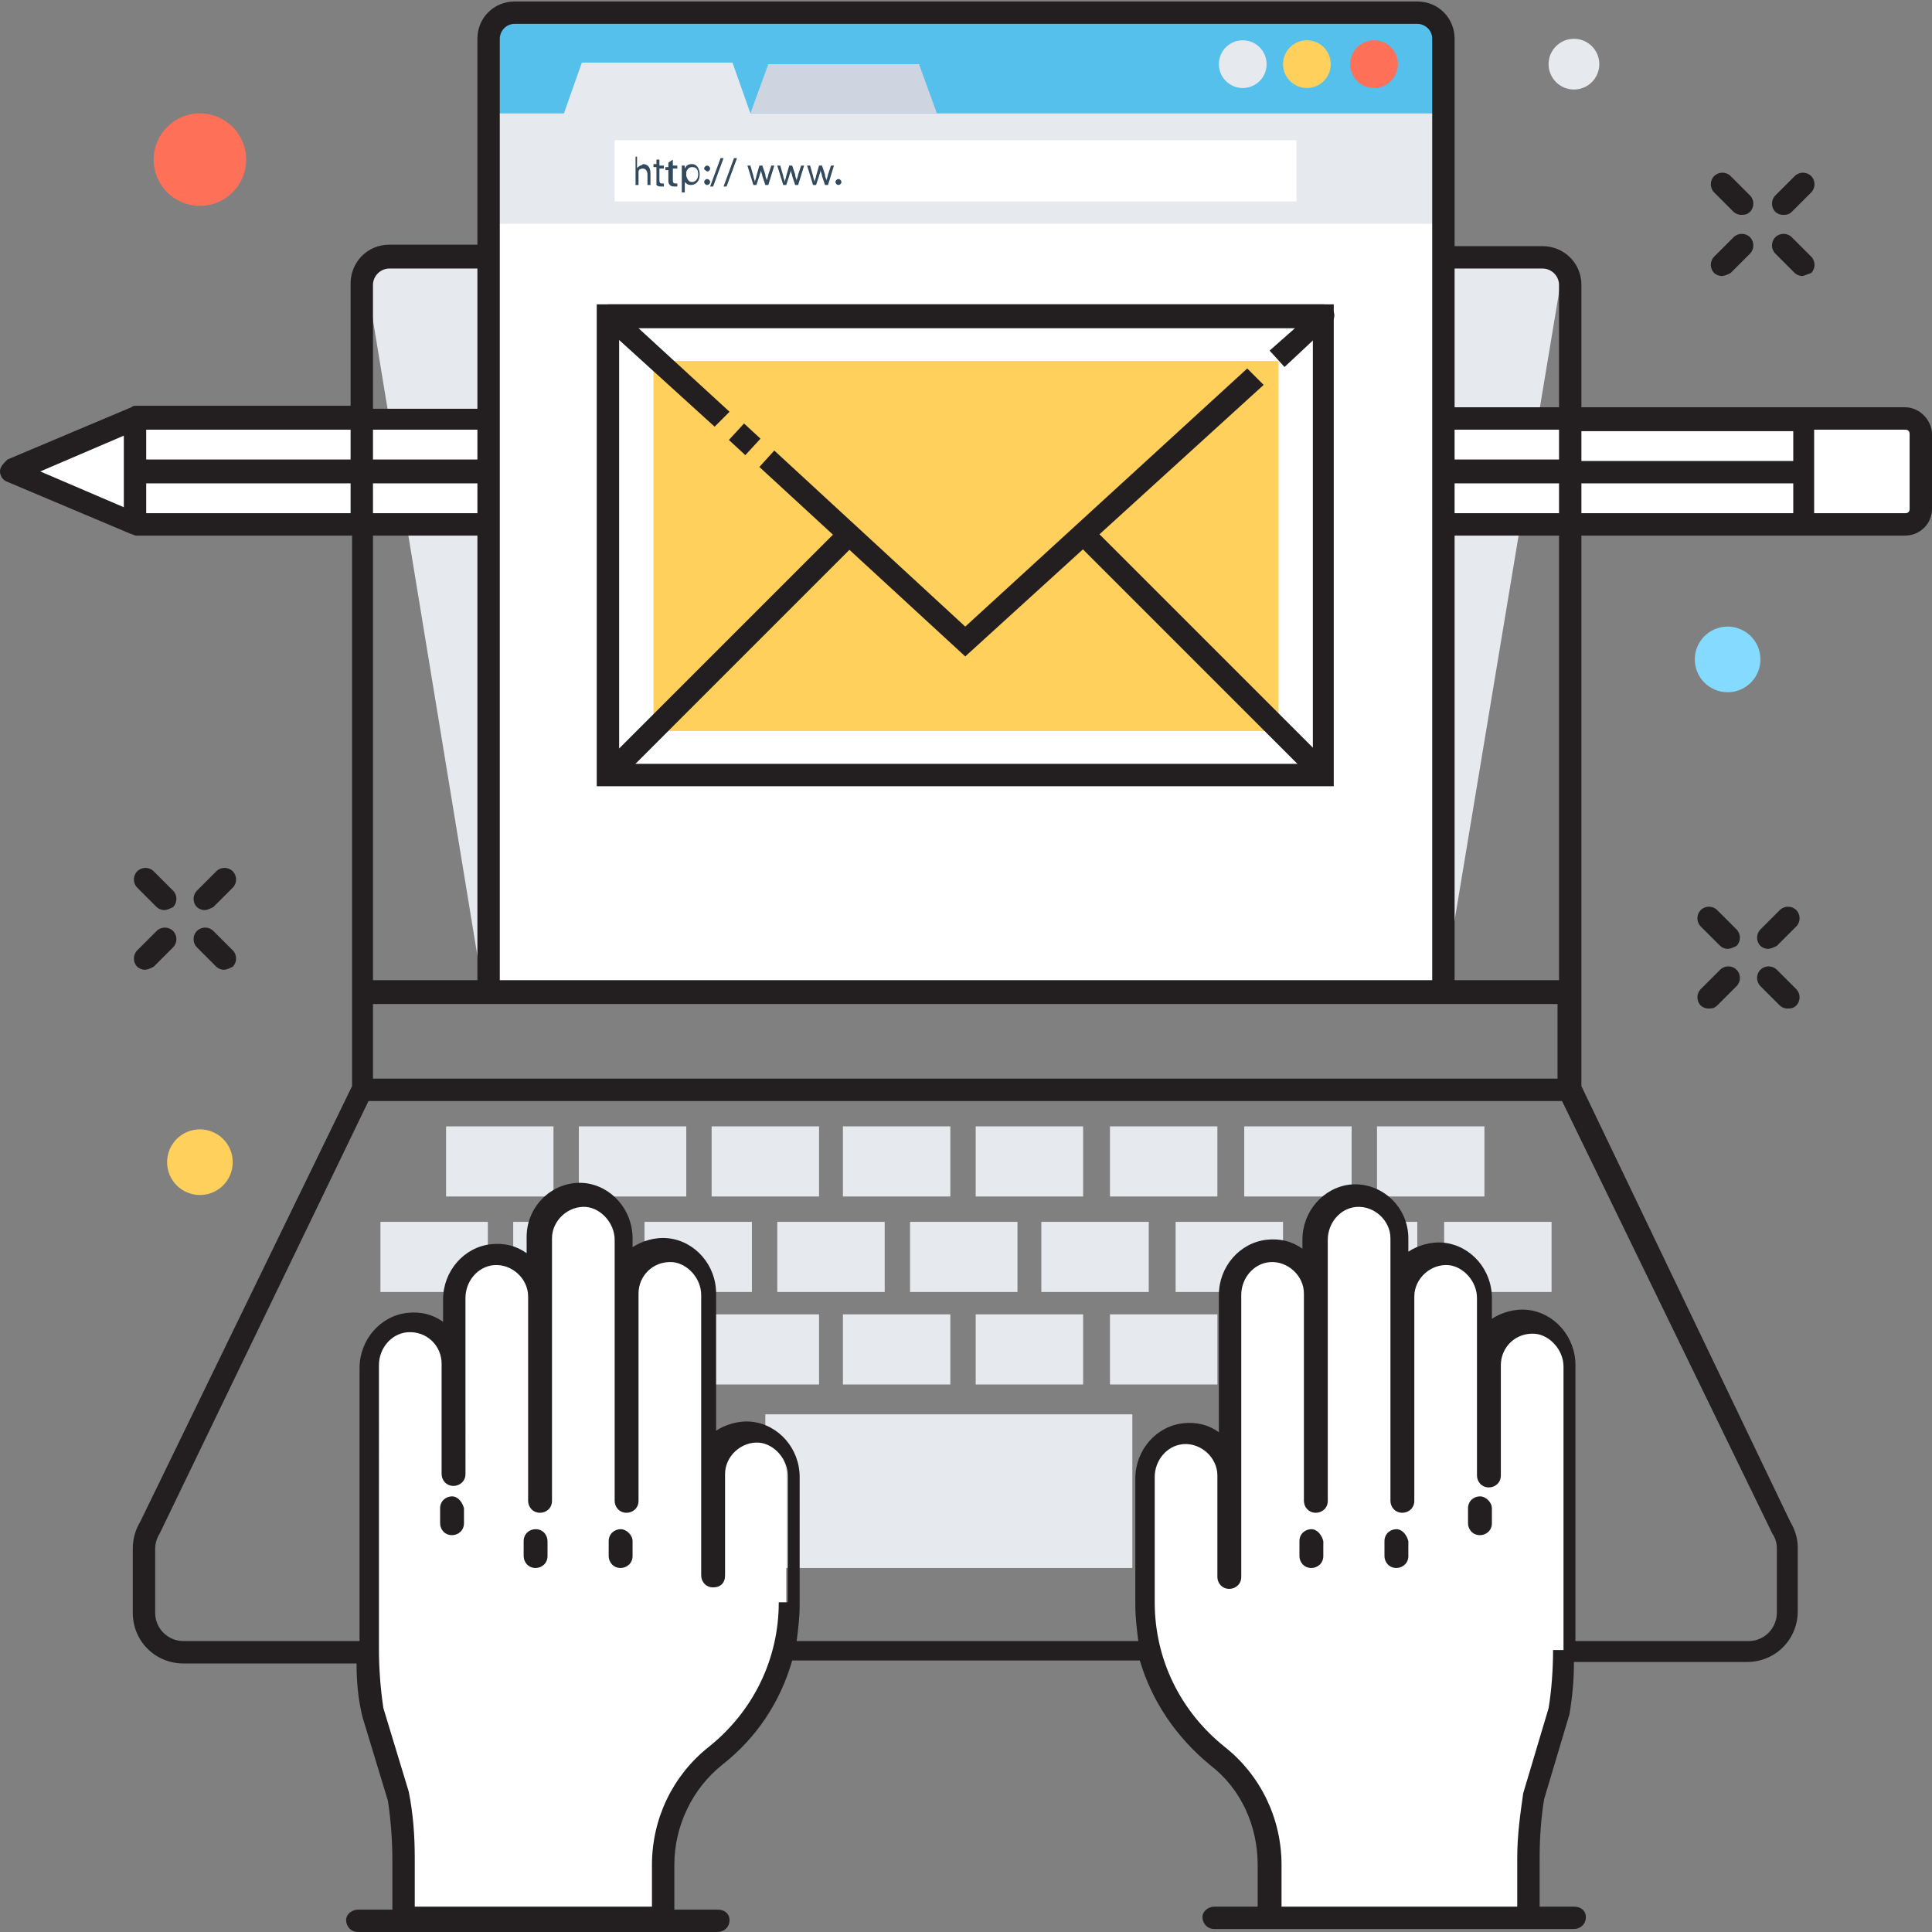 <?xml version="1.0" encoding="utf-8"?>
<!-- Generator: Adobe Illustrator 18.0.0, SVG Export Plug-In . SVG Version: 6.00 Build 0)  -->
<!DOCTYPE svg PUBLIC "-//W3C//DTD SVG 1.1//EN" "http://www.w3.org/Graphics/SVG/1.1/DTD/svg11.dtd">
<svg version="1.1" id="Layer_1" xmlns="http://www.w3.org/2000/svg" xmlns:xlink="http://www.w3.org/1999/xlink" x="0px" y="0px"
	 viewBox="0 0 129.5 129.5" enable-background="new 0 0 129.5 129.5" xml:space="preserve">
<rect x="0" y="0" width="129.5" height="129.5" fill="#808080" stroke="none"/>
<g>
	<g>
		<g>
			<g>
				<path fill="#231F20" d="M119.5,14.4c-0.2,0-0.4-0.1-0.5-0.2c-0.3-0.3-0.3-0.8,0-1.1l1.3-1.3c0.3-0.3,0.8-0.3,1.1,0
					c0.3,0.3,0.3,0.8,0,1.1l-1.3,1.3C119.9,14.4,119.7,14.4,119.5,14.4z"/>
			</g>
			<g>
				<path fill="#231F20" d="M115.4,18.5c-0.2,0-0.4-0.1-0.5-0.2c-0.3-0.3-0.3-0.8,0-1.1l1.3-1.3c0.3-0.3,0.8-0.3,1.1,0
					c0.3,0.3,0.3,0.8,0,1.1l-1.3,1.3C115.8,18.4,115.6,18.5,115.4,18.5z"/>
			</g>
			<g>
				<path fill="#231F20" d="M120.8,18.5c-0.2,0-0.4-0.1-0.5-0.2l-1.3-1.3c-0.3-0.3-0.3-0.8,0-1.1c0.3-0.3,0.8-0.3,1.1,0l1.3,1.3
					c0.3,0.3,0.3,0.8,0,1.1C121.1,18.4,120.9,18.5,120.8,18.5z"/>
			</g>
			<g>
				<path fill="#231F20" d="M116.7,14.4c-0.2,0-0.4-0.1-0.5-0.2l-1.3-1.3c-0.3-0.3-0.3-0.8,0-1.1c0.3-0.3,0.8-0.3,1.1,0l1.3,1.3
					c0.3,0.3,0.3,0.8,0,1.1C117.1,14.4,116.9,14.4,116.7,14.4z"/>
			</g>
		</g>
		<g>
			<g>
				<path fill="#231F20" d="M13.7,61c-0.2,0-0.4-0.1-0.5-0.2c-0.3-0.3-0.3-0.8,0-1.1l1.3-1.3c0.3-0.3,0.8-0.3,1.1,0s0.3,0.8,0,1.1
					l-1.3,1.3C14.1,60.9,13.9,61,13.7,61z"/>
			</g>
			<g>
				<path fill="#231F20" d="M9.7,65c-0.2,0-0.4-0.1-0.5-0.2c-0.3-0.3-0.3-0.8,0-1.1l1.3-1.3c0.3-0.3,0.8-0.3,1.1,0
					c0.3,0.3,0.3,0.8,0,1.1l-1.3,1.3C10.1,64.9,9.9,65,9.7,65z"/>
			</g>
			<g>
				<path fill="#231F20" d="M15,65c-0.2,0-0.4-0.1-0.5-0.2l-1.3-1.3c-0.3-0.3-0.3-0.8,0-1.1c0.3-0.3,0.8-0.3,1.1,0l1.3,1.3
					c0.3,0.3,0.3,0.8,0,1.1C15.4,64.9,15.2,65,15,65z"/>
			</g>
			<g>
				<path fill="#231F20" d="M11,61c-0.2,0-0.4-0.1-0.5-0.2l-1.3-1.3c-0.3-0.3-0.3-0.8,0-1.1s0.8-0.3,1.1,0l1.3,1.3
					c0.3,0.3,0.3,0.8,0,1.1C11.4,60.9,11.2,61,11,61z"/>
			</g>
		</g>
		<g>
			<g>
				<path fill="#231F20" d="M118.5,63.6c-0.2,0-0.4-0.1-0.5-0.2c-0.3-0.3-0.3-0.8,0-1.1l1.3-1.3c0.3-0.3,0.8-0.3,1.1,0
					c0.3,0.3,0.3,0.8,0,1.1l-1.3,1.3C118.9,63.5,118.7,63.6,118.5,63.6z"/>
			</g>
			<g>
				<path fill="#231F20" d="M114.5,67.6c-0.2,0-0.4-0.1-0.5-0.2c-0.3-0.3-0.3-0.8,0-1.1l1.3-1.3c0.3-0.3,0.8-0.3,1.1,0
					c0.3,0.3,0.3,0.8,0,1.1l-1.3,1.3C114.9,67.6,114.7,67.6,114.5,67.6z"/>
			</g>
			<g>
				<path fill="#231F20" d="M119.8,67.6c-0.2,0-0.4-0.1-0.5-0.2l-1.3-1.3c-0.3-0.3-0.3-0.8,0-1.1c0.3-0.3,0.8-0.3,1.1,0l1.3,1.3
					c0.3,0.3,0.3,0.8,0,1.1C120.2,67.6,120,67.6,119.8,67.6z"/>
			</g>
			<g>
				<path fill="#231F20" d="M115.8,63.6c-0.2,0-0.4-0.1-0.5-0.2l-1.3-1.3c-0.3-0.3-0.3-0.8,0-1.1c0.3-0.3,0.8-0.3,1.1,0l1.3,1.3
					c0.3,0.3,0.3,0.8,0,1.1C116.2,63.5,116,63.6,115.8,63.6z"/>
			</g>
		</g>
		<g>
			<polygon fill="#E6E9EE" points="104.9,17.2 96.7,66.5 96.8,17.2 			"/>
		</g>
		<g>
			<polygon fill="#E6E9EE" points="24.3,17.2 32.4,66.5 32.4,17.2 			"/>
		</g>
		<rect x="9.1" y="28.1" fill="#FFFFFF" width="111.8" height="7.1"/>
		<polygon fill="#FFFFFF" points="9.1,28.1 0.8,31.6 9.1,35.2 		"/>
		<path fill="#FFFFFF" d="M128.8,29.2v5c0,0.6-0.5,1.1-1.1,1.1h-6.8v-7.1h6.8C128.3,28.1,128.8,28.6,128.8,29.2z"/>
		<g>
			<rect x="25.5" y="81.9" fill="#E6E9EE" width="7.2" height="4.7"/>
		</g>
		<g>
			<rect x="34.4" y="81.9" fill="#E6E9EE" width="7.2" height="4.7"/>
		</g>
		<g>
			<rect x="43.2" y="81.9" fill="#E6E9EE" width="7.2" height="4.7"/>
		</g>
		<g>
			<rect x="52.1" y="81.9" fill="#E6E9EE" width="7.2" height="4.7"/>
		</g>
		<g>
			<rect x="69.8" y="81.9" fill="#E6E9EE" width="7.2" height="4.7"/>
		</g>
		<g>
			<rect x="78.8" y="81.9" fill="#E6E9EE" width="7.2" height="4.7"/>
		</g>
		<g>
			<rect x="87.8" y="81.9" fill="#E6E9EE" width="7.2" height="4.7"/>
		</g>
		<g>
			<rect x="96.8" y="81.9" fill="#E6E9EE" width="7.2" height="4.7"/>
		</g>
		<g>
			<rect x="61" y="81.9" fill="#E6E9EE" width="7.2" height="4.7"/>
		</g>
		<g>
			<rect x="29.9" y="75.5" fill="#E6E9EE" width="7.2" height="4.7"/>
		</g>
		<g>
			<rect x="38.8" y="75.5" fill="#E6E9EE" width="7.2" height="4.7"/>
		</g>
		<g>
			<rect x="47.7" y="75.5" fill="#E6E9EE" width="7.2" height="4.7"/>
		</g>
		<g>
			<rect x="65.4" y="75.5" fill="#E6E9EE" width="7.2" height="4.7"/>
		</g>
		<g>
			<rect x="74.4" y="75.5" fill="#E6E9EE" width="7.2" height="4.7"/>
		</g>
		<g>
			<rect x="83.4" y="75.5" fill="#E6E9EE" width="7.2" height="4.7"/>
		</g>
		<g>
			<rect x="92.3" y="75.5" fill="#E6E9EE" width="7.2" height="4.7"/>
		</g>
		<g>
			<rect x="56.5" y="75.5" fill="#E6E9EE" width="7.2" height="4.7"/>
		</g>
		<g>
			<rect x="29.9" y="88.1" fill="#E6E9EE" width="7.2" height="4.7"/>
		</g>
		<g>
			<rect x="38.8" y="88.1" fill="#E6E9EE" width="7.2" height="4.7"/>
		</g>
		<g>
			<rect x="47.7" y="88.1" fill="#E6E9EE" width="7.2" height="4.7"/>
		</g>
		<g>
			<rect x="65.4" y="88.1" fill="#E6E9EE" width="7.2" height="4.7"/>
		</g>
		<g>
			<rect x="74.4" y="88.1" fill="#E6E9EE" width="7.2" height="4.7"/>
		</g>
		<g>
			<rect x="83.4" y="88.1" fill="#E6E9EE" width="7.2" height="4.7"/>
		</g>
		<g>
			<rect x="92.3" y="88.1" fill="#E6E9EE" width="7.2" height="4.7"/>
		</g>
		<g>
			<rect x="56.5" y="88.1" fill="#E6E9EE" width="7.2" height="4.7"/>
		</g>
		<g>
			<rect x="51.3" y="94.8" fill="#E6E9EE" width="24.6" height="10.3"/>
		</g>
		<path fill="#FFFFFF" d="M102.3,88.6c-1.7-0.2-3.1,1.2-3.1,2.8V87c0-1.5-1.1-2.8-2.5-2.9c-1.7-0.2-3.1,1.2-3.1,2.8V83
			c0-1.7-1.4-3-3.1-2.8c-1.5,0.1-2.5,1.5-2.5,2.9l0,3.5c0-1.7-1.4-3-3.1-2.8c-1.5,0.1-2.5,1.5-2.5,2.9v12.1c0-1.7-1.4-3-3.1-2.8
			c-1.5,0.1-2.5,1.5-2.5,2.9v8.5c0,4,1.8,7.8,5,10.3c2.2,1.8,3.5,4.5,3.5,7.3v3.6h17.4v-4.1c0-1.4,0.1-2.8,0.4-4.1l1.7-5.7
			c0.2-1.4,0.4-2.8,0.4-4.1V91.5C104.9,90.1,103.8,88.7,102.3,88.6z"/>
		<path fill="#FFFFFF" d="M27.2,88.6c1.7-0.2,3.1,1.2,3.1,2.8V87c0-1.5,1.1-2.8,2.5-2.9c1.7-0.2,3.1,1.2,3.1,2.8V83
			c0-1.7,1.4-3,3.1-2.8c1.5,0.1,2.5,1.5,2.5,2.9l0,3.5c0-1.7,1.4-3,3.1-2.8c1.5,0.1,2.5,1.5,2.5,2.9v12.1c0-1.7,1.4-3,3.1-2.8
			c1.5,0.1,2.5,1.5,2.5,2.9v8.5c0,4-1.8,7.8-5,10.3c-2.2,1.8-3.5,4.5-3.5,7.3v3.6H27v-4.1c0-1.4-0.1-2.8-0.4-4.1l-1.7-5.7
			c-0.2-1.4-0.4-2.8-0.4-4.1V91.5C24.6,90.1,25.7,88.7,27.2,88.6z"/>
		<g>
			<path fill="#FFFFFF" d="M96.7,66.5V2.6c0-1-0.8-1.7-1.7-1.7H34.5c-1,0-1.7,0.8-1.7,1.7v63.9H96.7z"/>
		</g>
		<g>
			<path fill="#E6E9EE" d="M96.7,15.1V2.6c0-1-0.8-1.7-1.7-1.7H34.5c-1,0-1.7,0.8-1.7,1.7v12.4H96.7z"/>
		</g>
		<g>
			<path fill="#54C0EB" d="M96.7,2.6v5H50.3l-1.2-3.4H39l-1.2,3.4h-5v-5c0-1,0.8-1.7,1.7-1.7H95C95.9,0.9,96.7,1.7,96.7,2.6z"/>
		</g>
		<g>
			<circle fill="#FF7058" cx="92.1" cy="4.3" r="1.6"/>
		</g>
		<g>
			<circle fill="#FFD05B" cx="87.6" cy="4.3" r="1.6"/>
		</g>
		<g>
			<circle fill="#E6E9EE" cx="83.3" cy="4.3" r="1.6"/>
		</g>
		<g>
			<polygon fill="#CED5E0" points="62.8,7.6 50.3,7.6 51.5,4.3 61.6,4.3 			"/>
		</g>
		<g>
			<rect x="41.2" y="9.4" fill="#FFFFFF" width="45.7" height="4.1"/>
		</g>
		<g>
			<path fill="#324A5E" d="M42.5,10.5h0.2v0.8h0c0-0.1,0.1-0.1,0.2-0.2c0.1,0,0.2-0.1,0.2-0.1c0.2,0,0.5,0.1,0.5,0.6v0.8h-0.2v-0.7
				c0-0.2-0.1-0.4-0.3-0.4c-0.2,0-0.3,0.1-0.3,0.2c0,0,0,0.1,0,0.1v0.8h-0.2V10.5z"/>
			<path fill="#324A5E" d="M44.2,10.7v0.4h0.3v0.2h-0.3v0.7c0,0.2,0,0.3,0.2,0.3c0.1,0,0.1,0,0.1,0l0,0.2c0,0-0.1,0-0.2,0
				c-0.1,0-0.2,0-0.3-0.1C44,12.2,44,12.1,44,11.9v-0.7h-0.2v-0.2H44v-0.3L44.2,10.7z"/>
			<path fill="#324A5E" d="M45.1,10.7v0.4h0.3v0.2h-0.3v0.7c0,0.2,0,0.3,0.2,0.3c0.1,0,0.1,0,0.1,0l0,0.2c0,0-0.1,0-0.2,0
				c-0.1,0-0.2,0-0.3-0.1c-0.1-0.1-0.1-0.2-0.1-0.3v-0.7h-0.2v-0.2h0.2v-0.3L45.1,10.7z"/>
			<path fill="#324A5E" d="M45.7,11.5c0-0.2,0-0.3,0-0.4h0.2l0,0.2h0c0.1-0.2,0.2-0.3,0.5-0.3c0.3,0,0.5,0.3,0.5,0.7
				c0,0.5-0.3,0.7-0.6,0.7c-0.2,0-0.3-0.1-0.4-0.2h0v0.7h-0.2V11.5z M46,11.8C46,11.9,46,11.9,46,11.8c0.1,0.3,0.2,0.4,0.4,0.4
				c0.2,0,0.4-0.2,0.4-0.5c0-0.3-0.1-0.5-0.4-0.5c-0.2,0-0.3,0.1-0.4,0.3c0,0,0,0.1,0,0.1V11.8z"/>
			<path fill="#324A5E" d="M47.2,11.3c0-0.1,0.1-0.2,0.2-0.2c0.1,0,0.2,0.1,0.2,0.2c0,0.1-0.1,0.2-0.2,0.2
				C47.3,11.4,47.2,11.4,47.2,11.3z M47.2,12.2c0-0.1,0.1-0.2,0.2-0.2c0.1,0,0.2,0.1,0.2,0.2c0,0.1-0.1,0.2-0.2,0.2
				C47.3,12.4,47.2,12.3,47.2,12.2z"/>
			<path fill="#324A5E" d="M47.6,12.5l0.7-1.9h0.2l-0.7,1.9H47.6z"/>
			<path fill="#324A5E" d="M48.5,12.5l0.7-1.9h0.2l-0.7,1.9H48.5z"/>
			<path fill="#324A5E" d="M50.3,11.1l0.2,0.7c0,0.1,0.1,0.3,0.1,0.4h0c0-0.1,0.1-0.3,0.1-0.4l0.2-0.7h0.2l0.2,0.6
				c0,0.2,0.1,0.3,0.1,0.4h0c0-0.1,0.1-0.3,0.1-0.4l0.2-0.6h0.2l-0.4,1.3h-0.2l-0.2-0.6c0-0.1-0.1-0.3-0.1-0.4h0
				c0,0.2-0.1,0.3-0.1,0.4l-0.2,0.6h-0.2l-0.4-1.3H50.3z"/>
			<path fill="#324A5E" d="M52.3,11.1l0.2,0.7c0,0.1,0.1,0.3,0.1,0.4h0c0-0.1,0.1-0.3,0.1-0.4l0.2-0.7h0.2l0.2,0.6
				c0,0.2,0.1,0.3,0.1,0.4h0c0-0.1,0.1-0.3,0.1-0.4l0.2-0.6h0.2l-0.4,1.3h-0.2l-0.2-0.6c0-0.1-0.1-0.3-0.1-0.4h0
				c0,0.2-0.1,0.3-0.1,0.4l-0.2,0.6h-0.2l-0.4-1.3H52.3z"/>
			<path fill="#324A5E" d="M54.3,11.1l0.2,0.7c0,0.1,0.1,0.3,0.1,0.4h0c0-0.1,0.1-0.3,0.1-0.4l0.2-0.7h0.2l0.2,0.6
				c0,0.2,0.1,0.3,0.1,0.4h0c0-0.1,0.1-0.3,0.1-0.4l0.2-0.6h0.2l-0.4,1.3h-0.2l-0.2-0.6c0-0.1-0.1-0.3-0.1-0.4h0
				c0,0.2-0.1,0.3-0.1,0.4l-0.2,0.6h-0.2l-0.4-1.3H54.3z"/>
			<path fill="#324A5E" d="M56,12.2c0-0.1,0.1-0.2,0.2-0.2c0.1,0,0.2,0.1,0.2,0.2c0,0.1-0.1,0.2-0.2,0.2C56.1,12.4,56,12.3,56,12.2z
				"/>
		</g>
		<g>
			<path fill="#231F20" d="M127.7,27.3H106v-8.2c0-1.5-1.2-2.6-2.6-2.6h-5.9V2.6c0-1.4-1.1-2.5-2.5-2.5H34.5c-1.4,0-2.5,1.1-2.5,2.5
				v13.8h-5.9c-1.5,0-2.6,1.2-2.6,2.6v8.2H9.1c-0.1,0-0.2,0-0.3,0.1l0,0l-8.3,3.5C0.2,31.1,0,31.3,0,31.6c0,0.3,0.2,0.6,0.5,0.7
				l8.3,3.5l0,0c0.1,0,0.2,0.1,0.3,0.1h14.5v36.9L9.4,102c-0.3,0.5-0.5,1.1-0.5,1.8v4.3c0,1.9,1.5,3.4,3.4,3.4h11.6
				c0,1.2,0.1,2.4,0.4,3.6l1.7,5.6c0.2,1.3,0.3,2.7,0.3,4v3.3H24c-0.4,0-0.8,0.3-0.8,0.7c0,0.4,0.3,0.8,0.8,0.8h24.1
				c0.4,0,0.8-0.3,0.8-0.8c0-0.4-0.3-0.7-0.8-0.7h-2.9V125c0-2.6,1.2-5.1,3.2-6.7c2.3-1.8,3.9-4.2,4.7-7h23.3c0.8,2.7,2.4,5.1,4.7,7
				c2.1,1.6,3.2,4.1,3.2,6.7v2.8h-2.9c-0.4,0-0.8,0.3-0.8,0.7c0,0.4,0.3,0.8,0.8,0.8h24.1c0.4,0,0.8-0.3,0.8-0.8
				c0-0.4-0.3-0.7-0.8-0.7h-2.3v-3.3c0-1.3,0.1-2.7,0.3-3.9l1.7-5.7c0.2-1.2,0.3-2.3,0.3-3.5h11.6c1.9,0,3.4-1.5,3.4-3.4v-4.3
				c0-0.6-0.2-1.2-0.5-1.7L106,72.8V35.9h21.7c1,0,1.8-0.8,1.8-1.8v-5C129.5,28.2,128.7,27.3,127.7,27.3z M8.3,34l-5.6-2.4l5.6-2.4
				V34z M97.5,18h5.9c0.6,0,1.1,0.5,1.1,1.1v8.2h-7V18z M97.5,28.8h7v2h-7V28.8z M97.5,32.4h7v2h-7V32.4z M97.5,35.9h7v29.8h-7V35.9
				z M33.5,2.6c0-0.5,0.4-1,1-1H95c0.5,0,1,0.4,1,1v63.1H33.5V2.6z M25,19.1c0-0.6,0.5-1.1,1.1-1.1H32v9.4h-7V19.1z M25,28.8h7v2h-7
				V28.8z M25,32.4h7v2h-7V32.4z M25,35.9h7v29.8h-7V35.9z M25,67.3h79.4v5H25V67.3z M9.8,28.8h13.7v2H9.8V28.8z M9.8,34.4v-2h13.7
				v2H9.8z M52.2,107.4c0,3.8-1.7,7.3-4.7,9.7c-2.4,1.9-3.8,4.8-3.8,7.9v2.8H27.8v-3.3c0-1.4-0.1-2.9-0.4-4.4l-1.7-5.6
				c-0.2-1.3-0.3-2.7-0.3-4V91.5c0-1.1,0.8-2.1,1.9-2.2c1.3-0.1,2.3,0.9,2.3,2.1c0,0,0,0,0,0s0,0,0,0v7.4c0,0.4,0.3,0.8,0.8,0.8
				c0.4,0,0.8-0.3,0.8-0.8V87c0-1.1,0.8-2.1,1.9-2.2c1.2-0.1,2.3,0.9,2.3,2.1v13.7c0,0.4,0.3,0.8,0.8,0.8c0.4,0,0.8-0.3,0.8-0.8V83
				c0-1.2,1.1-2.2,2.3-2.1c1,0.1,1.9,1.1,1.9,2.2v17.5c0,0.4,0.3,0.8,0.8,0.8c0.4,0,0.8-0.3,0.8-0.8V86.7c0-1.2,1-2.2,2.3-2.1
				c1,0.1,1.9,1.1,1.9,2.2v18.8c0,0.4,0.3,0.8,0.8,0.8s0.8-0.3,0.8-0.8v-6.8c0-1.2,1.1-2.2,2.3-2.1c1,0.1,1.9,1.1,1.9,2.2V107.4z
				 M104.1,110.6c0,1.3-0.1,2.7-0.3,3.9l-1.7,5.7c-0.2,1.4-0.4,2.8-0.4,4.3v3.3H85.9V125c0-3.1-1.4-6-3.8-7.9
				c-3-2.4-4.7-5.9-4.7-9.7V99c0-1.1,0.8-2.1,1.9-2.2c1.2-0.1,2.3,0.9,2.3,2.1v6.8c0,0.4,0.3,0.8,0.8,0.8c0.4,0,0.8-0.3,0.8-0.8
				V86.8c0-1.1,0.8-2.1,1.9-2.2c1.2-0.1,2.3,0.9,2.3,2.1v13.9c0,0.4,0.3,0.8,0.8,0.8c0.4,0,0.8-0.3,0.8-0.8V83.1
				c0-1.1,0.8-2.1,1.9-2.2c1.2-0.1,2.3,0.9,2.3,2.1v17.6c0,0.4,0.3,0.8,0.8,0.8c0.4,0,0.8-0.3,0.8-0.8V86.9c0-1.2,1.1-2.2,2.3-2.1
				c1,0.1,1.9,1.1,1.9,2.2v11.9c0,0.4,0.3,0.8,0.8,0.8c0.4,0,0.8-0.3,0.8-0.8v-7.4c0,0,0,0,0,0s0,0,0,0c0-1.2,1-2.2,2.3-2.1
				c1,0.1,1.9,1.1,1.9,2.2V110.6z M118.8,102.8c0.2,0.3,0.3,0.6,0.3,1v4.3c0,1-0.8,1.9-1.9,1.9h-11.6V91.5c0-1.9-1.4-3.5-3.2-3.7
				c-0.9-0.1-1.8,0.2-2.4,0.6V87c0-1.9-1.4-3.5-3.2-3.7c-0.9-0.1-1.8,0.2-2.4,0.6V83c0-2.1-1.8-3.8-3.9-3.6
				c-1.8,0.2-3.2,1.8-3.2,3.7v0.6c-0.7-0.5-1.5-0.7-2.4-0.6c-1.8,0.2-3.2,1.8-3.2,3.7V96c-0.7-0.5-1.5-0.7-2.4-0.6
				c-1.8,0.2-3.2,1.8-3.2,3.7v8.5c0,0.8,0.1,1.6,0.2,2.4H53.4c0.1-0.8,0.2-1.6,0.2-2.4V99c0-1.9-1.4-3.5-3.2-3.7
				c-0.9-0.1-1.8,0.2-2.4,0.6v-9.2c0-1.9-1.4-3.5-3.2-3.7c-0.9-0.1-1.8,0.2-2.4,0.6v-0.6c0-1.9-1.4-3.5-3.2-3.7
				c-2.1-0.2-3.9,1.5-3.9,3.6V84c-0.7-0.5-1.5-0.7-2.4-0.6c-1.8,0.2-3.2,1.8-3.2,3.7v1.5c-0.7-0.5-1.5-0.7-2.4-0.6
				c-1.8,0.2-3.2,1.8-3.2,3.7v18.3H12.3c-1,0-1.9-0.8-1.9-1.9v-4.3c0-0.3,0.1-0.7,0.3-1l14-29h80L118.8,102.8z M120.1,34.4H106v-2
				h14.2V34.4z M120.1,30.9H106v-2h14.2V30.9z M128,34.1c0,0.2-0.1,0.3-0.3,0.3h-6.1v-5.6h6.1c0.2,0,0.3,0.1,0.3,0.3V34.1z"/>
			<path fill="#231F20" d="M30.3,100.3c-0.4,0-0.8,0.3-0.8,0.8v1c0,0.4,0.3,0.8,0.8,0.8c0.4,0,0.8-0.3,0.8-0.8v-1
				C31,100.7,30.7,100.3,30.3,100.3z"/>
			<path fill="#231F20" d="M35.9,102.5c-0.4,0-0.8,0.3-0.8,0.8v1c0,0.4,0.3,0.8,0.8,0.8c0.4,0,0.8-0.3,0.8-0.8v-1
				C36.7,102.9,36.4,102.5,35.9,102.5z"/>
			<path fill="#231F20" d="M41.6,102.5c-0.4,0-0.8,0.3-0.8,0.8v1c0,0.4,0.3,0.8,0.8,0.8c0.4,0,0.8-0.3,0.8-0.8v-1
				C42.4,102.9,42,102.5,41.6,102.5z"/>
			<path fill="#231F20" d="M99.2,100.3c-0.4,0-0.8,0.3-0.8,0.8v1c0,0.4,0.3,0.8,0.8,0.8c0.4,0,0.8-0.3,0.8-0.8v-1
				C100,100.7,99.6,100.3,99.2,100.3z"/>
			<path fill="#231F20" d="M93.6,102.5c-0.4,0-0.8,0.3-0.8,0.8v1c0,0.4,0.3,0.8,0.8,0.8c0.4,0,0.8-0.3,0.8-0.8v-1
				C94.3,102.9,94,102.5,93.6,102.5z"/>
			<path fill="#231F20" d="M87.9,102.5c-0.4,0-0.8,0.3-0.8,0.8v1c0,0.4,0.3,0.8,0.8,0.8c0.4,0,0.8-0.3,0.8-0.8v-1
				C88.6,102.9,88.3,102.5,87.9,102.5z"/>
		</g>
		<g>
			<path fill="#231F20" d="M89.5,52.7H40V20.4h49.4V52.7z M41.5,51.2H88V21.9H41.5V51.2z"/>
		</g>
		<g>
			<rect x="43.8" y="24.2" fill="#FFD05B" width="41.9" height="24.8"/>
		</g>
		<g>
			<polygon fill="#231F20" points="64.7,44 50.9,31.3 51.9,30.2 64.7,42 83.6,24.7 84.7,25.8 			"/>
		</g>
		<g>
			<line fill="none" x1="49.4" y1="28.9" x2="50.5" y2="29.9"/>
			
				<rect x="49.2" y="28.7" transform="matrix(0.735 0.678 -0.678 0.735 33.169 -26.065)" fill="#231F20" width="1.5" height="1.5"/>
		</g>
		<g>
			<path fill="#231F20" d="M47.9,28.6l-7.6-6.9c-0.2-0.2-0.3-0.5-0.2-0.8c0.1-0.3,0.4-0.5,0.7-0.5h47.9c0.3,0,0.6,0.2,0.7,0.5
				c0.1,0.3,0,0.6-0.2,0.8l-3.1,2.9l-1-1.1l1.7-1.5h-44l6.1,5.6L47.9,28.6z"/>
		</g>
		<g>
			<line fill="none" x1="88.7" y1="52" x2="72.6" y2="35.8"/>
			
				<rect x="69.2" y="43.1" transform="matrix(0.707 0.707 -0.707 0.707 54.659 -44.17)" fill="#231F20" width="22.8" height="1.5"/>
		</g>
		<g>
			<line fill="none" x1="40.8" y1="52" x2="56.9" y2="35.8"/>
			
				<rect x="48.1" y="32.5" transform="matrix(0.707 0.707 -0.707 0.707 45.343 -21.686)" fill="#231F20" width="1.5" height="22.8"/>
		</g>
		<g>
			<circle fill="#FF7058" cx="13.4" cy="10.7" r="3.1"/>
		</g>
		<g>
			<circle fill="#84DBFF" cx="115.8" cy="44.2" r="2.2"/>
		</g>
		<g>
			<circle fill="#E6E9EE" cx="105.5" cy="4.3" r="1.7"/>
		</g>
		<g>
			<circle fill="#FFD05B" cx="13.4" cy="77.9" r="2.2"/>
		</g>
	</g>
</g>
</svg>
